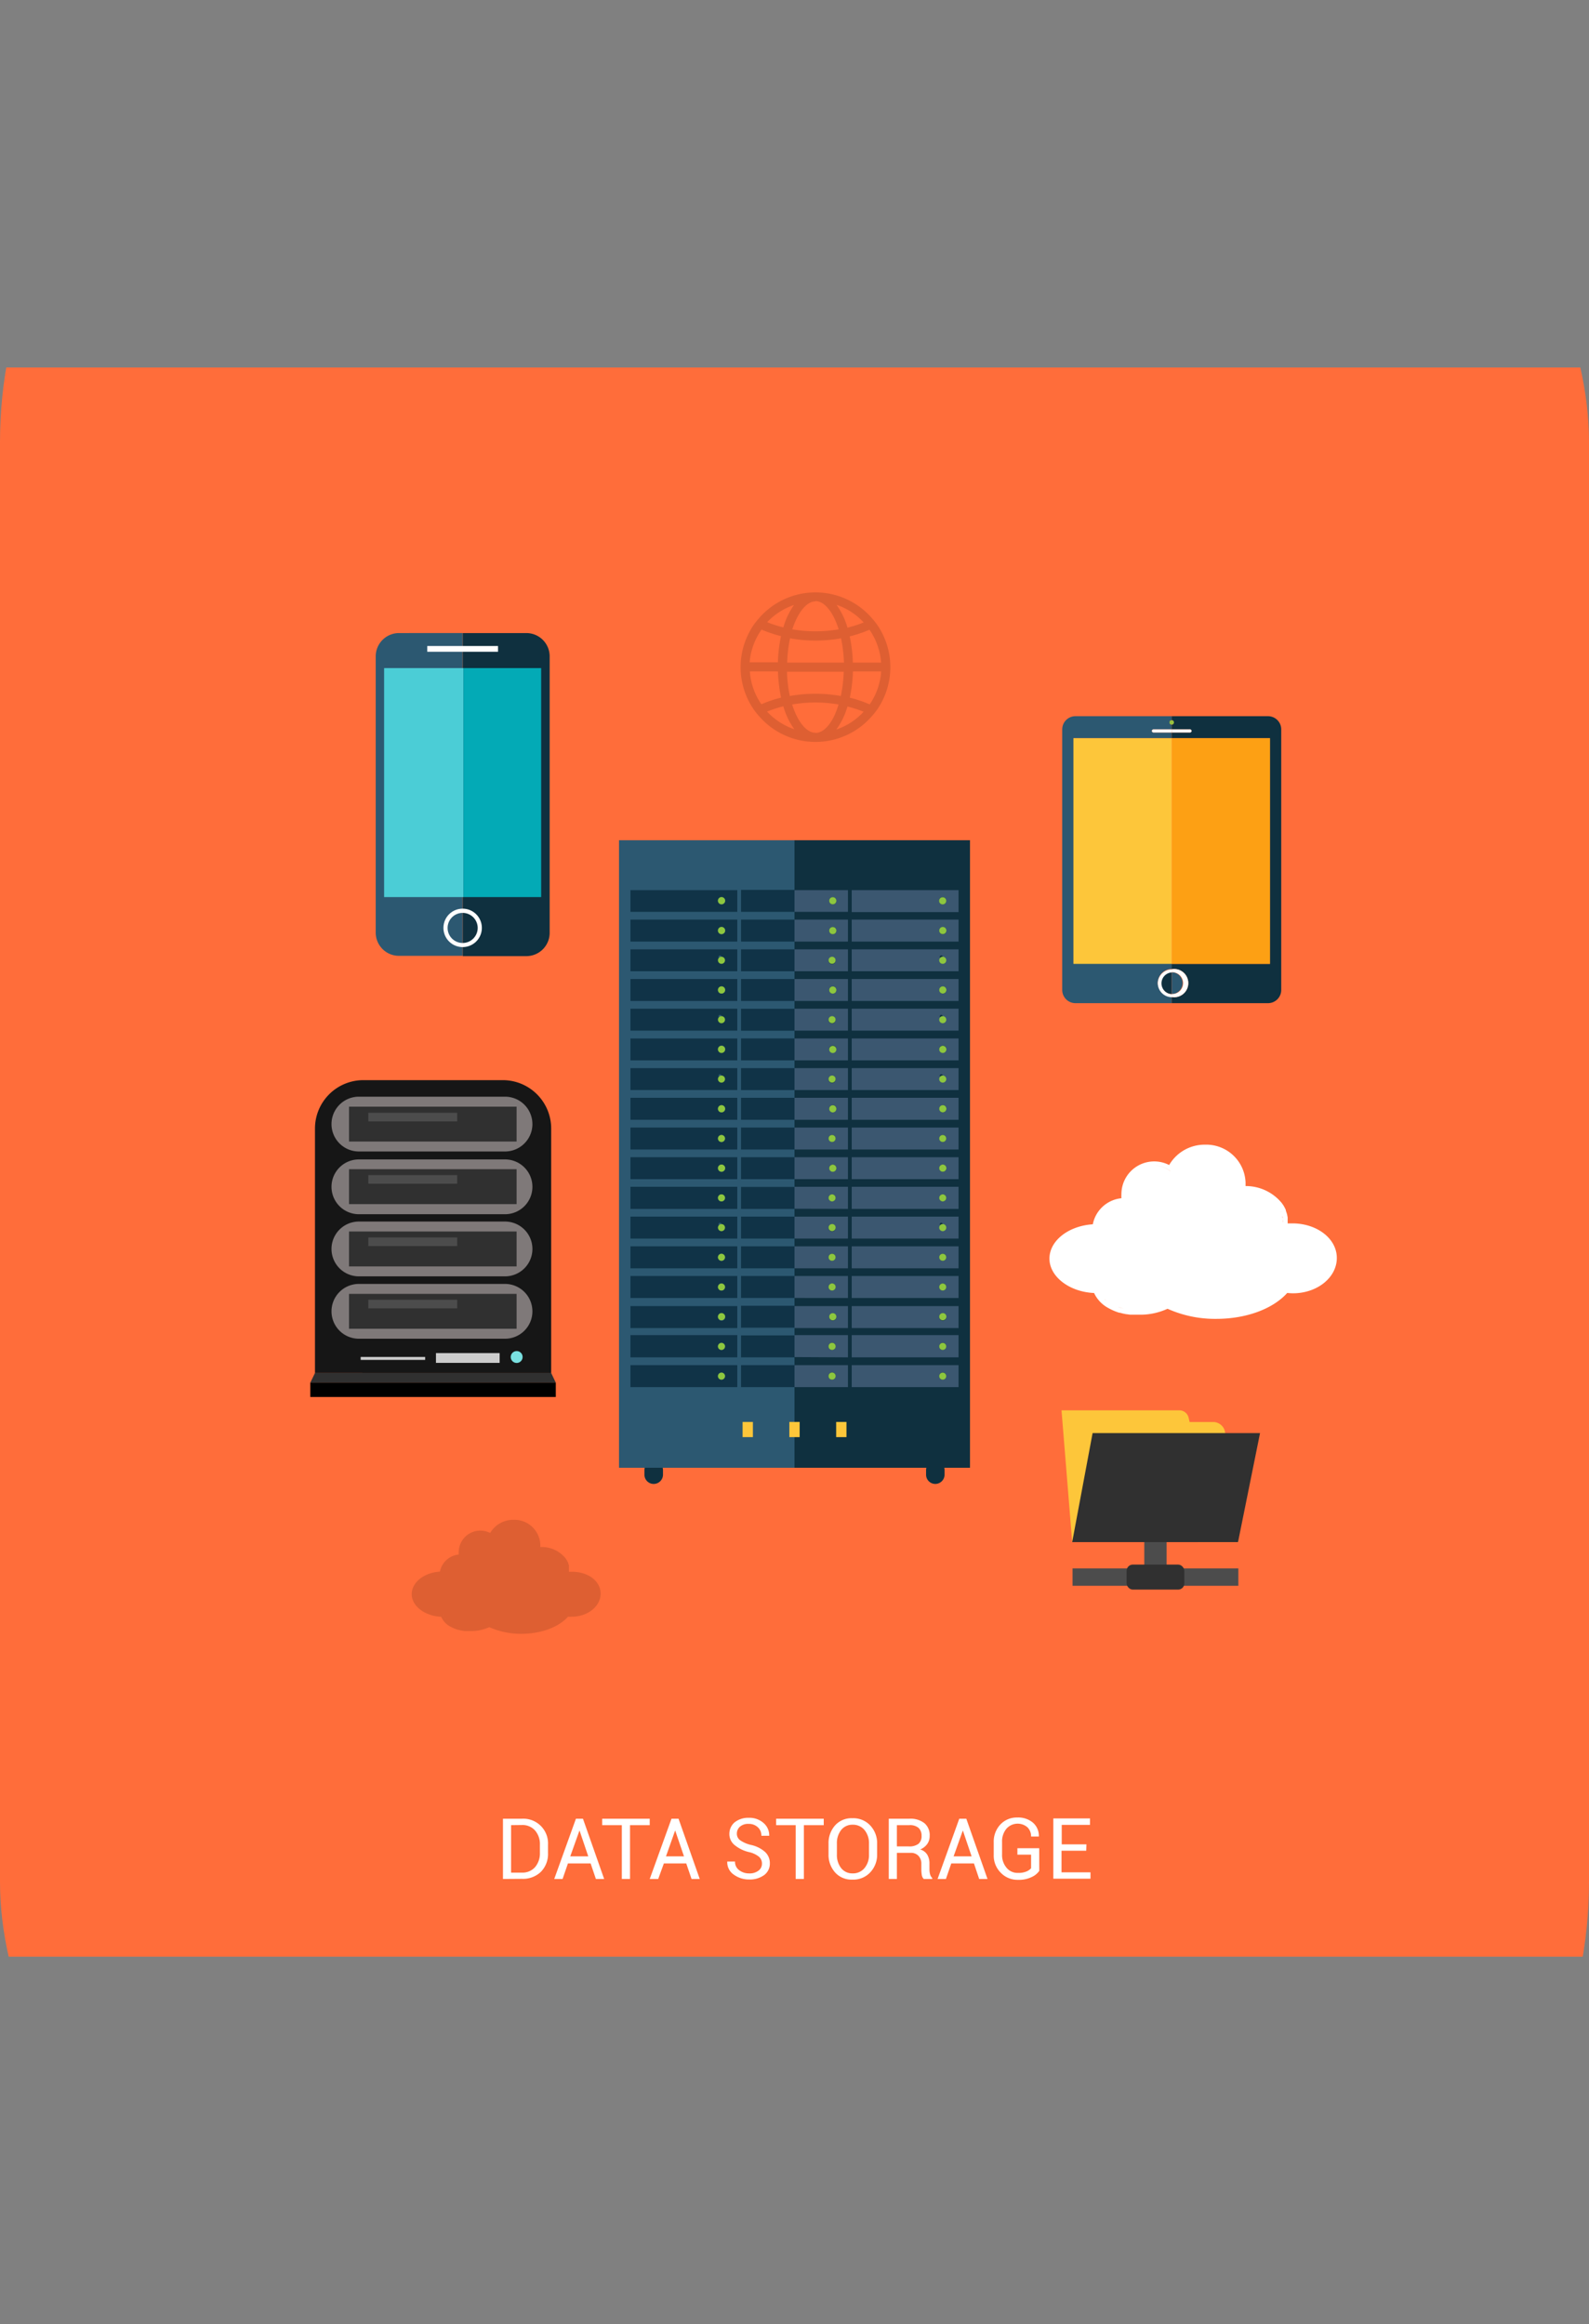 <svg xmlns="http://www.w3.org/2000/svg" xmlns:xlink="http://www.w3.org/1999/xlink" width="320" height="468" viewBox="0 0 320 468">
  <rect x="0" y="0" width="320" height="468" fill="#808080" stroke="none"/>
  <defs>
    <clipPath id="clip-path">
      <rect id="Rectangle_39" data-name="Rectangle 39" width="320" height="468" rx="89" transform="translate(809 1444)" fill="#fff" stroke="#707070" stroke-width="1"/>
    </clipPath>
  </defs>
  <g id="storage" transform="translate(-809 -1444)" clip-path="url(#clip-path)">
    <g id="Layer_2" data-name="Layer 2" transform="translate(809 1518)">
      <g id="Layer_1" data-name="Layer 1">
        <rect id="Rectangle_142" data-name="Rectangle 142" width="320" height="320" fill="#ff6d3a"/>
        <path id="Path_300" data-name="Path 300" d="M101.291,304.356V292.224H105.1a4.978,4.978,0,0,1,5.262,5.234v1.664a5.12,5.12,0,0,1-1.422,3.783,5.177,5.177,0,0,1-3.826,1.422Zm1.636-10.837v9.557H105.1a3.371,3.371,0,0,0,2.66-1.109,4.267,4.267,0,0,0,.967-2.844v-1.678a4.153,4.153,0,0,0-.967-2.844,3.371,3.371,0,0,0-2.66-1.109Z" fill="#fff"/>
        <path id="Path_301" data-name="Path 301" d="M118.94,301.227h-4.565l-1.081,3.129h-1.678l4.366-12.132H117.4l4.267,12.132h-1.664Zm-4.1-1.422h3.627l-1.764-5.22h0Z" fill="#fff"/>
        <path id="Path_302" data-name="Path 302" d="M130.844,293.518h-3.968v10.837h-1.65V293.518h-3.954v-1.294h9.572Z" fill="#fff"/>
        <path id="Path_303" data-name="Path 303" d="M138.2,301.227h-4.508l-1.138,3.129h-1.707l4.38-12.132h1.422l4.267,12.132h-1.65Zm-4.082-1.422h3.627l-1.778-5.22h0Z" fill="#fff"/>
        <path id="Path_304" data-name="Path 304" d="M153.444,301.3a1.792,1.792,0,0,0-.6-1.422,4.949,4.949,0,0,0-2.091-.953,7.112,7.112,0,0,1-2.844-1.422,2.844,2.844,0,0,1-1.024-2.247,3.029,3.029,0,0,1,1.024-2.276,4.338,4.338,0,0,1,2.844-.939,4.267,4.267,0,0,1,3.058,1.081,3.271,3.271,0,0,1,1.1,2.532H153.33a2.219,2.219,0,0,0-.711-1.707,2.588,2.588,0,0,0-1.849-.683,2.489,2.489,0,0,0-1.764.569,1.849,1.849,0,0,0-.612,1.422,1.593,1.593,0,0,0,.668,1.308,6.33,6.33,0,0,0,2.176.939,6.244,6.244,0,0,1,2.844,1.422,3.058,3.058,0,0,1,.953,2.29,2.844,2.844,0,0,1-1.152,2.361,4.864,4.864,0,0,1-3.015.882,5.134,5.134,0,0,1-3.1-.981,3,3,0,0,1-1.308-2.631h1.564a2.048,2.048,0,0,0,.868,1.764,3.228,3.228,0,0,0,1.963.626,2.916,2.916,0,0,0,1.849-.526,1.692,1.692,0,0,0,.74-1.408Z" fill="#fff"/>
        <path id="Path_305" data-name="Path 305" d="M165.888,293.518h-4v10.837h-1.65V293.518H156.3v-1.294h9.586Z" fill="#fff"/>
        <path id="Path_306" data-name="Path 306" d="M176.64,299.378a5.148,5.148,0,0,1-1.422,3.684,4.651,4.651,0,0,1-3.57,1.422,4.423,4.423,0,0,1-3.456-1.422,5.3,5.3,0,0,1-1.337-3.684v-2.133a5.348,5.348,0,0,1,1.337-3.7,4.423,4.423,0,0,1,3.456-1.422,4.651,4.651,0,0,1,3.57,1.422,5.177,5.177,0,0,1,1.422,3.7ZM175,297.244a4.139,4.139,0,0,0-.9-2.745,3,3,0,0,0-2.418-1.067,2.845,2.845,0,0,0-2.29,1.067,4.267,4.267,0,0,0-.853,2.745v2.176a4.267,4.267,0,0,0,.853,2.745,2.844,2.844,0,0,0,2.29,1.067,3,3,0,0,0,2.418-1.067,4.11,4.11,0,0,0,.9-2.745Z" fill="#fff"/>
        <path id="Path_307" data-name="Path 307" d="M180.622,299.093v5.262h-1.636V292.224h4.153a4.537,4.537,0,0,1,3.029.9,3.115,3.115,0,0,1,1.052,2.56,2.7,2.7,0,0,1-.484,1.621,3.243,3.243,0,0,1-1.422,1.109,2.446,2.446,0,0,1,1.422,1.052,3.371,3.371,0,0,1,.441,1.806v1.138a3.7,3.7,0,0,0,.128,1.01,1.593,1.593,0,0,0,.427.74v.2h-1.692a1.422,1.422,0,0,1-.412-.839,7.2,7.2,0,0,1-.085-1.124v-1.109a2.247,2.247,0,0,0-.583-1.593,2.034,2.034,0,0,0-1.536-.6Zm0-1.294h2.347a3.058,3.058,0,0,0,2.005-.526,1.991,1.991,0,0,0,.612-1.607,2.1,2.1,0,0,0-.6-1.593,2.631,2.631,0,0,0-1.849-.555h-2.517Z" fill="#fff"/>
        <path id="Path_308" data-name="Path 308" d="M196.139,301.227h-4.565l-1.081,3.129h-1.678l4.366-12.132H194.6l4.267,12.132h-1.678Zm-4.1-1.422h3.627l-1.764-5.22h0Z" fill="#fff"/>
        <path id="Path_309" data-name="Path 309" d="M209.294,302.72a3.683,3.683,0,0,1-1.508,1.237,5.831,5.831,0,0,1-2.773.569,4.636,4.636,0,0,1-3.47-1.422,4.85,4.85,0,0,1-1.422-3.6v-2.489a5.049,5.049,0,0,1,1.323-3.612,4.494,4.494,0,0,1,3.413-1.422,4.58,4.58,0,0,1,3.2,1.067,3.527,3.527,0,0,1,1.152,2.759h-1.564a2.546,2.546,0,0,0-.725-1.849,3.015,3.015,0,0,0-4.267.313,3.982,3.982,0,0,0-.853,2.631v2.517a3.968,3.968,0,0,0,.9,2.674,2.845,2.845,0,0,0,2.3,1.038,4.1,4.1,0,0,0,1.707-.284,2.545,2.545,0,0,0,.939-.654v-2.731h-2.759v-1.294h4.395Z" fill="#fff"/>
        <path id="Path_310" data-name="Path 310" d="M218.752,298.667h-4.978v4.352h5.831v1.28h-7.481V292.167h7.381v1.294h-5.689v3.925h4.978Z" fill="#fff"/>
        <rect id="Rectangle_143" data-name="Rectangle 143" width="49.436" height="2.887" transform="translate(62.492 204.416)"/>
        <path id="Path_311" data-name="Path 311" d="M111,202.468V153.244a9.742,9.742,0,0,0-9.742-9.742H73.173a9.742,9.742,0,0,0-9.742,9.742v49.223Z" fill="#161616"/>
        <path id="Path_312" data-name="Path 312" d="M107.221,152.405a5.518,5.518,0,0,1-5.518,5.461H72.277a5.518,5.518,0,0,1-5.518-5.518h0a5.518,5.518,0,0,1,5.518-5.518H101.7a5.518,5.518,0,0,1,5.518,5.518Z" fill="#7f7979"/>
        <path id="Path_313" data-name="Path 313" d="M107.221,164.978A5.518,5.518,0,0,1,101.7,170.5H72.277a5.518,5.518,0,0,1-5.518-5.518h0a5.518,5.518,0,0,1,5.518-5.518H101.7A5.518,5.518,0,0,1,107.221,164.978Z" fill="#7f7979"/>
        <path id="Path_314" data-name="Path 314" d="M107.221,177.493a5.518,5.518,0,0,1-5.518,5.518H72.277a5.518,5.518,0,0,1-5.518-5.518h0a5.518,5.518,0,0,1,5.518-5.518H101.7A5.518,5.518,0,0,1,107.221,177.493Z" fill="#7f7979"/>
        <path id="Path_315" data-name="Path 315" d="M107.221,190.052a5.518,5.518,0,0,1-5.518,5.518H72.277a5.518,5.518,0,0,1-5.518-5.518h0a5.518,5.518,0,0,1,5.518-5.518H101.7a5.518,5.518,0,0,1,5.518,5.518Z" fill="#7f7979"/>
        <path id="Path_316" data-name="Path 316" d="M105.244,199.239a1.195,1.195,0,1,1-1.195-1.18,1.18,1.18,0,0,1,1.195,1.18Z" fill="#79e0e0"/>
        <rect id="Rectangle_144" data-name="Rectangle 144" width="12.828" height="1.977" transform="translate(87.794 198.457)" fill="#ccc"/>
        <rect id="Rectangle_145" data-name="Rectangle 145" width="12.985" height="0.597" transform="translate(72.633 199.239)" fill="#ccc"/>
        <path id="Path_317" data-name="Path 317" d="M63.431,202.468l-.939,1.948h49.436L111,202.468Z" fill="#303030"/>
        <rect id="Rectangle_146" data-name="Rectangle 146" width="33.749" height="7.026" transform="translate(70.286 148.836)" fill="#303030"/>
        <rect id="Rectangle_147" data-name="Rectangle 147" width="33.749" height="7.026" transform="translate(70.286 161.436)" fill="#303030"/>
        <rect id="Rectangle_148" data-name="Rectangle 148" width="33.749" height="7.026" transform="translate(70.286 173.98)" fill="#303030"/>
        <rect id="Rectangle_149" data-name="Rectangle 149" width="33.749" height="7.026" transform="translate(70.286 186.539)" fill="#303030"/>
        <rect id="Rectangle_150" data-name="Rectangle 150" width="17.906" height="1.735" transform="translate(74.169 150.073)" fill="#4c4c4c"/>
        <rect id="Rectangle_151" data-name="Rectangle 151" width="17.906" height="1.735" transform="translate(74.169 162.617)" fill="#4c4c4c"/>
        <rect id="Rectangle_152" data-name="Rectangle 152" width="17.906" height="1.735" transform="translate(74.169 175.175)" fill="#4c4c4c"/>
        <rect id="Rectangle_153" data-name="Rectangle 153" width="17.906" height="1.735" transform="translate(74.169 187.719)" fill="#4c4c4c"/>
        <path id="Path_318" data-name="Path 318" d="M260.267,172.345h-.953v-1.209h0l-.085-.427a2.279,2.279,0,0,0-.071-.3,3.2,3.2,0,0,0-.114-.341h0a2.447,2.447,0,0,0-.1-.3v-.128h0a8.893,8.893,0,0,0-.469-.9h0l-.327-.469h0a9.358,9.358,0,0,0-7.31-3.442v-.711a7.922,7.922,0,0,0-8.164-7.623,8.263,8.263,0,0,0-7.225,4.1,6.6,6.6,0,0,0-9.614,5.86,7.764,7.764,0,0,0,0,.825,6.528,6.528,0,0,0-5.76,5.248c-4.892.313-8.732,3.3-8.732,6.912s3.982,6.7,8.988,6.926a6.613,6.613,0,0,0,2.987,3.086,10.483,10.483,0,0,0,2.076.882h.128l.583.156h0l.7.142h.085l.683.1h1.863a13.127,13.127,0,0,0,5.689-1.195,23.409,23.409,0,0,0,9.813,2.034c5.988,0,11.378-1.977,14.293-5.22a10.441,10.441,0,0,0,1.152.071c4.878,0,8.832-3.172,8.832-7.111S265.173,172.345,260.267,172.345Zm-1.892-.256v-.612h0c.014.213.028.412.028.612Zm-.071-.811h0l-.085-.4h0a1.008,1.008,0,0,1,.114.4Zm-.313-1.195h0a.667.667,0,0,1,0-.142h0a.667.667,0,0,0,.028.142Zm-.484-.924Zm-.284-.412h0a.071.071,0,0,0,.028,0Zm-1.977-1.806h0Zm-.825-.441h-.085Zm-.953-.384H253.4Zm-.868-.242h0Zm-.939-.171h0Zm-16-3.911a5.689,5.689,0,0,0-3.4-1.124,5.689,5.689,0,0,1,3.428,1.124Zm-14.763,23.5a3.825,3.825,0,0,0,.341.924,3.826,3.826,0,0,1-.313-.924Zm.626,1.323c.1.142.2.3.313.441-.085-.142-.185-.3-.284-.441Zm1.138,1.209c-.114-.085-.185-.171-.284-.256s.2.171.313.256Zm.683.455.327.213h0Zm2.844,1.195-.668-.185h0l-.37-.142q.54.185,1.109.341h0Zm-2.247-.839c.256.128.526.256.811.37-.228-.114-.5-.242-.754-.37Zm4.594,1.18H227.6l-.626-.1h-.085l-.569-.114a13.725,13.725,0,0,0,3.029.341Z" fill="#fff"/>
        <path id="Path_319" data-name="Path 319" d="M115.2,242.489h-.626v-.8h0v-.484A1.252,1.252,0,0,1,114.5,241h0l-.071-.2v-.085h0c-.1-.2-.2-.4-.313-.583h0l-.2-.313h0a6.13,6.13,0,0,0-5.106-2.3v-.469a5.22,5.22,0,0,0-5.376-5.02,5.4,5.4,0,0,0-4.722,2.645,4.494,4.494,0,0,0-1.977-.469,4.352,4.352,0,0,0-4.352,4.267,3.64,3.64,0,0,0,0,.554A4.267,4.267,0,0,0,88.6,242.46c-3.228.213-5.689,2.176-5.689,4.551s2.631,4.409,5.931,4.551a4.153,4.153,0,0,0,1.963,2.034,7.438,7.438,0,0,0,1.422.583h.085l.384.1h0l.455.085h0l.441.071h1.237a8.86,8.86,0,0,0,3.7-.782,15.644,15.644,0,0,0,6.457,1.337c3.94,0,7.5-1.308,9.4-3.442a6.7,6.7,0,0,0,.754,0c3.214,0,5.817-2.091,5.817-4.651S118.372,242.489,115.2,242.489Zm-1.237-.171a3.752,3.752,0,0,0,0-.4h0a3.483,3.483,0,0,1-.043.4Zm0-.526h0a1.65,1.65,0,0,0,0-.256h0Zm-.213-.8h0v-.1h0ZM113.351,240.356Zm-.185-.284Zm-1.308-1.18h-.071Zm-.54-.284Zm-.626-.256Zm-.569-.156h0Zm-.626-.114h0Zm-10.524-2.574a3.655,3.655,0,0,0-2.261-.7,3.655,3.655,0,0,1,2.261.74Zm-9.7,15.445a1.991,1.991,0,0,0,.228.612,1.991,1.991,0,0,1-.228-.569Zm.412.882a1.279,1.279,0,0,0,.2.284,1.28,1.28,0,0,1-.2-.242Zm.74.8-.185-.171Zm.441.3.228.142h0Zm1.906.782-.441-.128h0l-.242-.085a6.306,6.306,0,0,0,.74.213h0Zm-1.422-.555.54.242Zm3.029.782H93.355l-.384-.085a9.015,9.015,0,0,0,2.005.228Z" fill="#de5f32"/>
        <rect id="Rectangle_154" data-name="Rectangle 154" width="33.394" height="3.499" transform="translate(215.993 241.82)" fill="#4c4c4c"/>
        <rect id="Rectangle_155" data-name="Rectangle 155" width="4.494" height="12.132" rx="1.237" transform="translate(230.443 233.614)" fill="#4c4c4c"/>
        <rect id="Rectangle_156" data-name="Rectangle 156" width="11.62" height="5.035" rx="1.237" transform="translate(226.887 241.052)" fill="#303030"/>
        <path id="Path_320" data-name="Path 320" d="M215.922,236.53l-2.148-26.539h23.737a1.863,1.863,0,0,1,1.18.412,1.92,1.92,0,0,1,.668,1.038l.213.9h4.736a2.418,2.418,0,0,1,1.607.611,2.332,2.332,0,0,1,.8,1.522l2.674,22.059Z" fill="#fdc63a"/>
        <path id="Path_321" data-name="Path 321" d="M220.032,214.571l-4.11,21.959h33.394l4.437-21.959Z" fill="#303030"/>
        <path id="Path_322" data-name="Path 322" d="M106,53.476H93.2v65.052H106a4.693,4.693,0,0,0,4.693-4.693V58.169A4.693,4.693,0,0,0,106,53.476Z" fill="#0f303f"/>
        <path id="Path_323" data-name="Path 323" d="M80.356,53.476a4.693,4.693,0,0,0-4.693,4.693v55.609a4.679,4.679,0,0,0,4.693,4.693h12.8v-65Z" fill="#2c5871"/>
        <rect id="Rectangle_157" data-name="Rectangle 157" width="14.251" height="1.166" transform="translate(86.044 56.078)" fill="#fff"/>
        <path id="Path_324" data-name="Path 324" d="M93.17,116.708a3.868,3.868,0,1,1,3.868-3.868,3.868,3.868,0,0,1-3.868,3.868Zm0-6.884a3.029,3.029,0,1,0,3.029,3.015,3.029,3.029,0,0,0-3.029-3.015Z" fill="#fff"/>
        <rect id="Rectangle_158" data-name="Rectangle 158" width="15.986" height="46.108" transform="translate(77.355 60.53)" fill="#4bcdd6"/>
        <rect id="Rectangle_159" data-name="Rectangle 159" width="15.644" height="46.108" transform="translate(93.34 60.53)" fill="#03aab6"/>
        <path id="Path_325" data-name="Path 325" d="M233.771,123.961a2.2,2.2,0,0,0,2.19,2.2v-4.395a2.19,2.19,0,0,0-2.19,2.19Z" fill="#0f303f"/>
        <path id="Path_326" data-name="Path 326" d="M238.165,123.961a2.19,2.19,0,0,0-2.2-2.19h0v4.395h0a2.2,2.2,0,0,0,2.2-2.2Z" fill="#2c5871"/>
        <path id="Path_327" data-name="Path 327" d="M233.159,123.961A2.844,2.844,0,0,1,236,121.116V120.05H216.178v-45.4h19.783V73.5h-3.669a.313.313,0,1,1,0-.626h3.669v-.967a.441.441,0,0,1,0-.882v-.811H216.576a2.66,2.66,0,0,0-2.66,2.66V125.4a2.66,2.66,0,0,0,2.66,2.6h19.385v-1.294A2.844,2.844,0,0,1,233.159,123.961Z" fill="#2c5871"/>
        <path id="Path_328" data-name="Path 328" d="M255.36,70.215h-19.4v.811h0a.441.441,0,0,1,0,.882h0v.967h3.684a.313.313,0,0,1,0,.626h-3.684v1.152h19.8v45.44h-19.8v1.067h0a2.844,2.844,0,1,1,0,5.6h0V128h19.4a2.66,2.66,0,0,0,2.66-2.66V72.875a2.66,2.66,0,0,0-2.66-2.66Z" fill="#0f303f"/>
        <rect id="Rectangle_160" data-name="Rectangle 160" width="19.797" height="45.44" transform="translate(235.961 74.652)" fill="#fda014"/>
        <rect id="Rectangle_161" data-name="Rectangle 161" width="19.797" height="45.44" transform="translate(216.178 74.652)" fill="#fdc63a"/>
        <path id="Path_329" data-name="Path 329" d="M239.644,73.5a.313.313,0,0,0,0-.626h-3.684V73.5Z" fill="#fff"/>
        <path id="Path_330" data-name="Path 330" d="M231.979,73.188a.313.313,0,0,0,.313.313h3.669v-.626h-3.669a.313.313,0,0,0-.313.313Z" fill="#fff"/>
        <path id="Path_331" data-name="Path 331" d="M235.52,71.467a.441.441,0,0,0,.441.441v-.882A.441.441,0,0,0,235.52,71.467Z" fill="#8dc63f"/>
        <path id="Path_332" data-name="Path 332" d="M235.961,71.908a.441.441,0,0,0,0-.882h0Z" fill="#8dc63f"/>
        <path id="Path_333" data-name="Path 333" d="M233.159,123.961A2.844,2.844,0,0,0,236,126.805v-.6a2.2,2.2,0,0,1,0-4.395V121.2A2.844,2.844,0,0,0,233.159,123.961Z" fill="#fff"/>
        <path id="Path_334" data-name="Path 334" d="M235.961,121.771a2.2,2.2,0,1,1,0,4.395h0v.6h0a2.844,2.844,0,1,0,0-5.6h0v.612Z" fill="#fff"/>
        <path id="Path_335" data-name="Path 335" d="M133.518,222.933a1.877,1.877,0,0,1-1.877,1.877h0a1.863,1.863,0,0,1-1.863-1.877v-.9a1.863,1.863,0,0,1,1.863-1.863h0a1.877,1.877,0,0,1,1.877,1.863Z" fill="#0f303f"/>
        <path id="Path_336" data-name="Path 336" d="M190.222,222.933a1.877,1.877,0,0,1-1.863,1.877h0a1.863,1.863,0,0,1-1.863-1.877v-.9a1.863,1.863,0,0,1,1.863-1.863h0a1.863,1.863,0,0,1,1.863,1.863Z" fill="#0f303f"/>
        <rect id="Rectangle_162" data-name="Rectangle 162" width="35.342" height="126.364" transform="translate(124.658 95.189)" fill="#2c5871"/>
        <rect id="Rectangle_163" data-name="Rectangle 163" width="35.342" height="126.364" transform="translate(160 95.189)" fill="#0f303f"/>
        <rect id="Rectangle_164" data-name="Rectangle 164" width="2.076" height="3.058" transform="translate(149.547 212.324)" fill="#fdc63a"/>
        <rect id="Rectangle_165" data-name="Rectangle 165" width="2.076" height="3.058" transform="translate(158.962 212.324)" fill="#fdc63a"/>
        <rect id="Rectangle_166" data-name="Rectangle 166" width="2.076" height="3.058" transform="translate(168.391 212.324)" fill="#fdc63a"/>
        <path id="Path_337" data-name="Path 337" d="M126.962,109.611H148.48v-4.366H126.962Zm18.332-2.944a.725.725,0,1,1-.711.725.711.711,0,0,1,.711-.725Z" fill="#103347"/>
        <path id="Path_338" data-name="Path 338" d="M145.294,108.089a.725.725,0,1,0-.711-.711A.711.711,0,0,0,145.294,108.089Z" fill="#8dc63f"/>
        <path id="Path_339" data-name="Path 339" d="M160,109.611h10.766v-4.366H160Zm7.566-2.944a.725.725,0,1,1-.582.711A.725.725,0,0,1,167.566,106.667Z" fill="#3b5770"/>
        <rect id="Rectangle_167" data-name="Rectangle 167" width="10.766" height="4.423" transform="translate(149.234 105.188)" fill="#103347"/>
        <path id="Path_340" data-name="Path 340" d="M167.566,108.089a.725.725,0,1,0-.582-.711A.725.725,0,0,0,167.566,108.089Z" fill="#8dc63f"/>
        <path id="Path_341" data-name="Path 341" d="M171.52,105.244v4.423h21.518v-4.423Zm18.332,2.844a.725.725,0,1,1,.711-.711.711.711,0,0,1-.711.711Z" fill="#3b5770"/>
        <path id="Path_342" data-name="Path 342" d="M189.852,106.667a.725.725,0,1,0,.711.725.711.711,0,0,0-.711-.725Z" fill="#8dc63f"/>
        <path id="Path_343" data-name="Path 343" d="M126.962,115.6H148.48v-4.423H126.962Zm18.332-2.93a.725.725,0,1,1-.711.711.711.711,0,0,1,.711-.711Z" fill="#103347"/>
        <path id="Path_344" data-name="Path 344" d="M145.294,114.1a.725.725,0,1,0-.711-.725.711.711,0,0,0,.711.725Z" fill="#8dc63f"/>
        <rect id="Rectangle_168" data-name="Rectangle 168" width="10.766" height="4.423" transform="translate(149.234 111.175)" fill="#103347"/>
        <path id="Path_345" data-name="Path 345" d="M170.766,115.6v-4.423H160V115.6Zm-3.2-2.93a.725.725,0,1,1-.582.711A.725.725,0,0,1,167.566,112.668Z" fill="#3b5770"/>
        <path id="Path_346" data-name="Path 346" d="M167.566,114.1a.725.725,0,1,0-.582-.711A.725.725,0,0,0,167.566,114.1Z" fill="#8dc63f"/>
        <path id="Path_347" data-name="Path 347" d="M171.52,115.6h21.518v-4.423H171.52Zm18.332-2.93a.725.725,0,1,1-.711.711A.711.711,0,0,1,189.852,112.668Z" fill="#3b5770"/>
        <path id="Path_348" data-name="Path 348" d="M189.852,114.1a.725.725,0,1,0-.711-.725.711.711,0,0,0,.711.725Z" fill="#8dc63f"/>
        <path id="Path_349" data-name="Path 349" d="M126.962,121.572H148.48v-4.409H126.962Zm18.332-2.844a.3.3,0,1,1,0-.071Z" fill="#103347"/>
        <path id="Path_350" data-name="Path 350" d="M145.294,120.078a.711.711,0,1,0-.711-.711A.711.711,0,0,0,145.294,120.078Z" fill="#8dc63f"/>
        <path id="Path_351" data-name="Path 351" d="M170.766,121.572v-4.409H160v4.409Zm-3.2-2.844a.711.711,0,1,1-.711.711A.711.711,0,0,1,167.566,118.727Z" fill="#3b5770"/>
        <rect id="Rectangle_169" data-name="Rectangle 169" width="10.766" height="4.423" transform="translate(149.234 117.163)" fill="#103347"/>
        <path id="Path_352" data-name="Path 352" d="M167.566,120.078a.711.711,0,1,0-.711-.711A.711.711,0,0,0,167.566,120.078Z" fill="#8dc63f"/>
        <path id="Path_353" data-name="Path 353" d="M171.52,121.572h21.518v-4.409H171.52Zm18.332-2.844a.3.3,0,1,1,0-.071Z" fill="#3b5770"/>
        <path id="Path_354" data-name="Path 354" d="M189.852,120.078a.711.711,0,1,0-.711-.711A.711.711,0,0,0,189.852,120.078Z" fill="#8dc63f"/>
        <path id="Path_355" data-name="Path 355" d="M126.962,127.559H148.48v-4.423H126.962Zm18.332-2.93a.725.725,0,1,1-.711.711.711.711,0,0,1,.711-.711Z" fill="#103347"/>
        <path id="Path_356" data-name="Path 356" d="M145.294,126.066a.725.725,0,1,0-.711-.725.711.711,0,0,0,.711.725Z" fill="#8dc63f"/>
        <rect id="Rectangle_170" data-name="Rectangle 170" width="10.766" height="4.423" transform="translate(149.234 123.136)" fill="#103347"/>
        <path id="Path_357" data-name="Path 357" d="M170.766,127.559v-4.423H160v4.423Zm-3.2-2.93a.725.725,0,1,1-.582.711A.725.725,0,0,1,167.566,124.629Z" fill="#3b5770"/>
        <path id="Path_358" data-name="Path 358" d="M167.566,126.066a.725.725,0,1,0-.582-.711A.725.725,0,0,0,167.566,126.066Z" fill="#8dc63f"/>
        <path id="Path_359" data-name="Path 359" d="M171.52,127.559h21.518v-4.423H171.52Zm18.332-2.93a.725.725,0,1,1-.711.711A.711.711,0,0,1,189.852,124.629Z" fill="#3b5770"/>
        <path id="Path_360" data-name="Path 360" d="M189.852,126.066a.725.725,0,1,0-.711-.725.711.711,0,0,0,.711.725Z" fill="#8dc63f"/>
        <path id="Path_361" data-name="Path 361" d="M126.962,133.532H148.48v-4.409H126.962Zm18.332-2.844a.3.3,0,1,1,0-.071Z" fill="#103347"/>
        <path id="Path_362" data-name="Path 362" d="M145.294,132.039a.711.711,0,1,0-.711-.711A.711.711,0,0,0,145.294,132.039Z" fill="#8dc63f"/>
        <path id="Path_363" data-name="Path 363" d="M170.766,133.532v-4.409H160v4.409Zm-3.2-2.844a.711.711,0,1,1-.711.711A.711.711,0,0,1,167.566,130.688Z" fill="#3b5770"/>
        <rect id="Rectangle_171" data-name="Rectangle 171" width="10.766" height="4.423" transform="translate(149.234 129.124)" fill="#103347"/>
        <path id="Path_364" data-name="Path 364" d="M167.566,132.039a.711.711,0,1,0-.711-.711A.711.711,0,0,0,167.566,132.039Z" fill="#8dc63f"/>
        <path id="Path_365" data-name="Path 365" d="M171.52,133.532h21.518v-4.409H171.52Zm18.332-2.844a.3.3,0,1,1,0-.071Z" fill="#3b5770"/>
        <path id="Path_366" data-name="Path 366" d="M189.852,132.039a.711.711,0,1,0-.711-.711A.711.711,0,0,0,189.852,132.039Z" fill="#8dc63f"/>
        <path id="Path_367" data-name="Path 367" d="M126.962,139.52H148.48v-4.409H126.962Zm18.332-2.987a.725.725,0,1,1-.711.711A.711.711,0,0,1,145.294,136.533Z" fill="#103347"/>
        <path id="Path_368" data-name="Path 368" d="M145.294,138.027a.725.725,0,1,0-.711-.725.711.711,0,0,0,.711.725Z" fill="#8dc63f"/>
        <rect id="Rectangle_172" data-name="Rectangle 172" width="10.766" height="4.423" transform="translate(149.234 135.097)" fill="#103347"/>
        <path id="Path_369" data-name="Path 369" d="M170.766,139.52v-4.409H160v4.409Zm-3.2-2.987a.725.725,0,1,1-.582.711A.725.725,0,0,1,167.566,136.533Z" fill="#3b5770"/>
        <path id="Path_370" data-name="Path 370" d="M167.566,138.027a.725.725,0,1,0-.582-.711A.725.725,0,0,0,167.566,138.027Z" fill="#8dc63f"/>
        <path id="Path_371" data-name="Path 371" d="M171.52,139.52h21.518v-4.409H171.52Zm18.332-2.987a.725.725,0,1,1-.711.711A.711.711,0,0,1,189.852,136.533Z" fill="#3b5770"/>
        <path id="Path_372" data-name="Path 372" d="M189.852,138.027a.725.725,0,1,0-.711-.725.711.711,0,0,0,.711.725Z" fill="#8dc63f"/>
        <path id="Path_373" data-name="Path 373" d="M126.962,145.493H148.48v-4.409H126.962Zm18.332-2.844a.3.3,0,1,1,0-.071Z" fill="#103347"/>
        <path id="Path_374" data-name="Path 374" d="M145.294,144a.711.711,0,1,0-.711-.711A.711.711,0,0,0,145.294,144Z" fill="#8dc63f"/>
        <rect id="Rectangle_173" data-name="Rectangle 173" width="10.766" height="4.423" transform="translate(149.234 141.084)" fill="#103347"/>
        <path id="Path_375" data-name="Path 375" d="M170.766,145.493v-4.409H160v4.409Zm-3.2-2.844a.711.711,0,1,1-.711.711A.711.711,0,0,1,167.566,142.649Z" fill="#3b5770"/>
        <path id="Path_376" data-name="Path 376" d="M167.566,144a.711.711,0,1,0-.711-.711A.711.711,0,0,0,167.566,144Z" fill="#8dc63f"/>
        <path id="Path_377" data-name="Path 377" d="M171.52,145.493h21.518v-4.409H171.52Zm18.332-2.844a.3.3,0,1,1,0-.071Z" fill="#3b5770"/>
        <path id="Path_378" data-name="Path 378" d="M189.852,144a.711.711,0,1,0-.711-.711A.711.711,0,0,0,189.852,144Z" fill="#8dc63f"/>
        <path id="Path_379" data-name="Path 379" d="M126.962,151.481H148.48v-4.423H126.962Zm18.332-2.93a.725.725,0,1,1-.711.725.711.711,0,0,1,.711-.725Z" fill="#103347"/>
        <path id="Path_380" data-name="Path 380" d="M145.294,149.988a.725.725,0,1,0-.711-.711A.711.711,0,0,0,145.294,149.988Z" fill="#8dc63f"/>
        <path id="Path_381" data-name="Path 381" d="M170.766,151.481v-4.423H160v4.423Zm-3.2-2.93a.725.725,0,1,1-.582.711A.725.725,0,0,1,167.566,148.551Z" fill="#3b5770"/>
        <rect id="Rectangle_174" data-name="Rectangle 174" width="10.766" height="4.423" transform="translate(149.234 147.058)" fill="#103347"/>
        <path id="Path_382" data-name="Path 382" d="M167.566,149.988a.725.725,0,1,0-.582-.711A.725.725,0,0,0,167.566,149.988Z" fill="#8dc63f"/>
        <path id="Path_383" data-name="Path 383" d="M171.52,151.481h21.518v-4.423H171.52Zm18.332-2.93a.725.725,0,1,1-.711.725.711.711,0,0,1,.711-.725Z" fill="#3b5770"/>
        <path id="Path_384" data-name="Path 384" d="M189.852,149.988a.725.725,0,1,0-.711-.711A.711.711,0,0,0,189.852,149.988Z" fill="#8dc63f"/>
        <path id="Path_385" data-name="Path 385" d="M126.962,157.468H148.48v-4.423H126.962Zm18.332-2.93a.711.711,0,1,1-.711.711.711.711,0,0,1,.711-.711Z" fill="#103347"/>
        <path id="Path_386" data-name="Path 386" d="M145.294,155.961a.711.711,0,1,0-.711-.711A.711.711,0,0,0,145.294,155.961Z" fill="#8dc63f"/>
        <rect id="Rectangle_175" data-name="Rectangle 175" width="10.766" height="4.423" transform="translate(149.234 153.045)" fill="#103347"/>
        <path id="Path_387" data-name="Path 387" d="M170.766,157.468v-4.423H160v4.423Zm-3.2-2.93a.711.711,0,1,1-.711.711A.711.711,0,0,1,167.566,154.539Z" fill="#3b5770"/>
        <path id="Path_388" data-name="Path 388" d="M167.566,155.961a.711.711,0,1,0-.711-.711A.711.711,0,0,0,167.566,155.961Z" fill="#8dc63f"/>
        <path id="Path_389" data-name="Path 389" d="M171.52,157.468h21.518v-4.423H171.52Zm18.332-2.93a.711.711,0,1,1-.711.711A.711.711,0,0,1,189.852,154.539Z" fill="#3b5770"/>
        <path id="Path_390" data-name="Path 390" d="M189.852,155.961a.711.711,0,1,0-.711-.711A.711.711,0,0,0,189.852,155.961Z" fill="#8dc63f"/>
        <path id="Path_391" data-name="Path 391" d="M126.962,163.442H148.48v-4.423H126.962Zm18.332-2.93a.725.725,0,1,1-.711.725.711.711,0,0,1,.711-.725Z" fill="#103347"/>
        <path id="Path_392" data-name="Path 392" d="M145.294,161.948a.725.725,0,1,0-.711-.711A.711.711,0,0,0,145.294,161.948Z" fill="#8dc63f"/>
        <path id="Path_393" data-name="Path 393" d="M170.766,163.442v-4.423H160v4.423Zm-3.2-2.93a.725.725,0,1,1-.582.711A.725.725,0,0,1,167.566,160.512Z" fill="#3b5770"/>
        <rect id="Rectangle_176" data-name="Rectangle 176" width="10.766" height="4.423" transform="translate(149.234 159.019)" fill="#103347"/>
        <path id="Path_394" data-name="Path 394" d="M167.566,161.948a.725.725,0,1,0-.582-.711A.725.725,0,0,0,167.566,161.948Z" fill="#8dc63f"/>
        <path id="Path_395" data-name="Path 395" d="M171.52,163.442h21.518v-4.423H171.52Zm18.332-2.93a.725.725,0,1,1-.711.725.711.711,0,0,1,.711-.725Z" fill="#3b5770"/>
        <path id="Path_396" data-name="Path 396" d="M189.852,161.948a.725.725,0,1,0-.711-.711A.711.711,0,0,0,189.852,161.948Z" fill="#8dc63f"/>
        <path id="Path_397" data-name="Path 397" d="M126.962,169.429H148.48v-4.452H126.962Zm18.332-2.93a.711.711,0,1,1-.711.711.711.711,0,0,1,.711-.711Z" fill="#103347"/>
        <path id="Path_398" data-name="Path 398" d="M145.294,167.922a.711.711,0,1,0-.711-.711A.711.711,0,0,0,145.294,167.922Z" fill="#8dc63f"/>
        <path id="Path_399" data-name="Path 399" d="M170.766,169.429v-4.452H160V169.4Zm-3.2-2.93a.711.711,0,1,1-.711.711A.711.711,0,0,1,167.566,166.5Z" fill="#3b5770"/>
        <rect id="Rectangle_177" data-name="Rectangle 177" width="10.766" height="4.423" transform="translate(149.234 165.006)" fill="#103347"/>
        <path id="Path_400" data-name="Path 400" d="M167.566,167.922a.711.711,0,1,0-.711-.711A.711.711,0,0,0,167.566,167.922Z" fill="#8dc63f"/>
        <path id="Path_401" data-name="Path 401" d="M171.52,169.429h21.518v-4.452H171.52Zm18.332-2.93a.711.711,0,1,1-.711.711A.711.711,0,0,1,189.852,166.5Z" fill="#3b5770"/>
        <path id="Path_402" data-name="Path 402" d="M189.852,167.922a.711.711,0,1,0-.711-.711A.711.711,0,0,0,189.852,167.922Z" fill="#8dc63f"/>
        <path id="Path_403" data-name="Path 403" d="M126.962,175.4H148.48V170.98H126.962Zm18.332-2.844a.3.3,0,1,1,0-.071Z" fill="#103347"/>
        <path id="Path_404" data-name="Path 404" d="M145.294,173.909a.711.711,0,1,0-.711-.711A.711.711,0,0,0,145.294,173.909Z" fill="#8dc63f"/>
        <rect id="Rectangle_178" data-name="Rectangle 178" width="10.766" height="4.423" transform="translate(149.234 170.98)" fill="#103347"/>
        <path id="Path_405" data-name="Path 405" d="M170.766,175.4V170.98H160V175.4Zm-3.2-2.844a.711.711,0,0,1,.725.711.725.725,0,0,1-.725.711.747.747,0,0,1,0-1.493Z" fill="#3b5770"/>
        <path id="Path_406" data-name="Path 406" d="M167.566,173.909a.725.725,0,0,0,.725-.711.718.718,0,1,0-.725.711Z" fill="#8dc63f"/>
        <path id="Path_407" data-name="Path 407" d="M171.52,175.4h21.518V170.98H171.52Zm18.332-2.844a.3.3,0,1,1,0-.071Z" fill="#3b5770"/>
        <path id="Path_408" data-name="Path 408" d="M189.852,173.909a.711.711,0,1,0-.711-.711A.711.711,0,0,0,189.852,173.909Z" fill="#8dc63f"/>
        <path id="Path_409" data-name="Path 409" d="M126.962,181.39H148.48v-4.423H126.962Zm18.332-2.93a.711.711,0,1,1-.711.711.711.711,0,0,1,.711-.711Z" fill="#103347"/>
        <path id="Path_410" data-name="Path 410" d="M145.294,179.883a.711.711,0,1,0-.711-.711A.711.711,0,0,0,145.294,179.883Z" fill="#8dc63f"/>
        <path id="Path_411" data-name="Path 411" d="M170.766,181.39v-4.423H160v4.423Zm-3.2-2.93a.711.711,0,1,1-.711.711A.711.711,0,0,1,167.566,178.46Z" fill="#3b5770"/>
        <rect id="Rectangle_179" data-name="Rectangle 179" width="10.766" height="4.423" transform="translate(149.234 176.967)" fill="#103347"/>
        <path id="Path_412" data-name="Path 412" d="M167.566,179.883a.711.711,0,1,0-.711-.711A.711.711,0,0,0,167.566,179.883Z" fill="#8dc63f"/>
        <path id="Path_413" data-name="Path 413" d="M171.52,181.39h21.518v-4.423H171.52Zm18.332-2.93a.711.711,0,1,1-.711.711A.711.711,0,0,1,189.852,178.46Z" fill="#3b5770"/>
        <path id="Path_414" data-name="Path 414" d="M189.852,179.883a.711.711,0,1,0-.711-.711A.711.711,0,0,0,189.852,179.883Z" fill="#8dc63f"/>
        <path id="Path_415" data-name="Path 415" d="M126.962,187.364H148.48V182.94H126.962Zm18.332-2.916a.711.711,0,1,1-.711.711.711.711,0,0,1,.711-.711Z" fill="#103347"/>
        <path id="Path_416" data-name="Path 416" d="M145.294,185.87a.711.711,0,1,0-.711-.711A.711.711,0,0,0,145.294,185.87Z" fill="#8dc63f"/>
        <rect id="Rectangle_180" data-name="Rectangle 180" width="10.766" height="4.423" transform="translate(149.234 182.94)" fill="#103347"/>
        <path id="Path_417" data-name="Path 417" d="M170.766,187.364V182.94H160v4.423Zm-3.2-2.916a.711.711,0,0,1,.725.711.725.725,0,0,1-.725.711.711.711,0,1,1,0-1.422Z" fill="#3b5770"/>
        <path id="Path_418" data-name="Path 418" d="M167.566,185.87a.725.725,0,0,0,.725-.711.718.718,0,1,0-.725.711Z" fill="#8dc63f"/>
        <path id="Path_419" data-name="Path 419" d="M171.52,187.364h21.518V182.94H171.52Zm18.332-2.916a.711.711,0,1,1-.711.711A.711.711,0,0,1,189.852,184.448Z" fill="#3b5770"/>
        <path id="Path_420" data-name="Path 420" d="M189.852,185.87a.711.711,0,1,0-.711-.711A.711.711,0,0,0,189.852,185.87Z" fill="#8dc63f"/>
        <path id="Path_421" data-name="Path 421" d="M126.962,193.422H148.48V189H126.962Zm18.332-2.93a.725.725,0,1,1-.711.711.711.711,0,0,1,.711-.782Z" fill="#103347"/>
        <path id="Path_422" data-name="Path 422" d="M145.294,191.858a.725.725,0,1,0-.711-.725.711.711,0,0,0,.711.725Z" fill="#8dc63f"/>
        <rect id="Rectangle_181" data-name="Rectangle 181" width="10.766" height="4.423" transform="translate(149.234 188.928)" fill="#103347"/>
        <path id="Path_423" data-name="Path 423" d="M170.766,193.422V189H160v4.423Zm-3.2-2.93a.725.725,0,1,1-.582.711A.725.725,0,0,1,167.566,190.492Z" fill="#3b5770"/>
        <path id="Path_424" data-name="Path 424" d="M167.566,191.858a.725.725,0,1,0-.582-.711A.725.725,0,0,0,167.566,191.858Z" fill="#8dc63f"/>
        <path id="Path_425" data-name="Path 425" d="M171.52,193.422h21.518V189H171.52Zm18.332-2.93a.725.725,0,1,1-.711.711.711.711,0,0,1,.711-.782Z" fill="#3b5770"/>
        <path id="Path_426" data-name="Path 426" d="M189.852,191.858a.725.725,0,1,0-.711-.725.711.711,0,0,0,.711.725Z" fill="#8dc63f"/>
        <path id="Path_427" data-name="Path 427" d="M126.962,199.324H148.48v-4.48H126.962Zm18.332-2.93a.711.711,0,1,1-.508.213.711.711,0,0,1,.508-.213Z" fill="#103347"/>
        <path id="Path_428" data-name="Path 428" d="M145.294,197.831a.711.711,0,1,0-.711-.711A.711.711,0,0,0,145.294,197.831Z" fill="#8dc63f"/>
        <rect id="Rectangle_182" data-name="Rectangle 182" width="10.766" height="4.423" transform="translate(149.234 194.901)" fill="#103347"/>
        <path id="Path_429" data-name="Path 429" d="M170.766,199.324v-4.48H160v4.423Zm-3.2-2.93a.725.725,0,0,1,.725.725.721.721,0,1,1-.725-.725Z" fill="#3b5770"/>
        <path id="Path_430" data-name="Path 430" d="M167.566,197.831a.711.711,0,0,0,.725-.711.725.725,0,0,0-.725-.725.718.718,0,0,0,0,1.436Z" fill="#8dc63f"/>
        <path id="Path_431" data-name="Path 431" d="M171.52,199.324h21.518v-4.48H171.52Zm18.332-2.93a.711.711,0,1,1-.508.213A.711.711,0,0,1,189.852,196.395Z" fill="#3b5770"/>
        <path id="Path_432" data-name="Path 432" d="M189.852,197.831a.711.711,0,1,0-.711-.711A.711.711,0,0,0,189.852,197.831Z" fill="#8dc63f"/>
        <path id="Path_433" data-name="Path 433" d="M126.962,205.312H148.48v-4.423H126.962Zm18.332-2.93a.711.711,0,1,1-.711.711.711.711,0,0,1,.711-.711Z" fill="#103347"/>
        <path id="Path_434" data-name="Path 434" d="M145.294,203.819a.711.711,0,1,0-.508-.213A.711.711,0,0,0,145.294,203.819Z" fill="#8dc63f"/>
        <rect id="Rectangle_183" data-name="Rectangle 183" width="10.766" height="4.423" transform="translate(149.234 200.889)" fill="#103347"/>
        <path id="Path_435" data-name="Path 435" d="M170.766,205.312v-4.423H160v4.423Zm-3.2-2.93a.711.711,0,0,1,.725.711.725.725,0,0,1-.725.725.718.718,0,0,1,0-1.436Z" fill="#3b5770"/>
        <path id="Path_436" data-name="Path 436" d="M167.566,203.819a.725.725,0,0,0,.725-.725.721.721,0,1,0-.725.725Z" fill="#8dc63f"/>
        <path id="Path_437" data-name="Path 437" d="M171.52,205.312h21.518v-4.423H171.52Zm18.332-2.93a.711.711,0,1,1-.711.711A.711.711,0,0,1,189.852,202.382Z" fill="#3b5770"/>
        <path id="Path_438" data-name="Path 438" d="M189.852,203.819a.711.711,0,1,0-.508-.213A.711.711,0,0,0,189.852,203.819Z" fill="#8dc63f"/>
        <path id="Path_439" data-name="Path 439" d="M176.782,52a13.951,13.951,0,0,0-1.109-1.422,15.033,15.033,0,0,0-22.9,0A13.952,13.952,0,0,0,151.666,52a15.076,15.076,0,0,0,0,16.683,13.954,13.954,0,0,0,1.109,1.422,15.033,15.033,0,0,0,22.9,0,13.952,13.952,0,0,0,1.109-1.422A15.076,15.076,0,0,0,176.782,52Zm.654,7.424h-5.689a28.841,28.841,0,0,0-.626-5.276,26.709,26.709,0,0,0,3.982-1.337A13.3,13.3,0,0,1,177.436,59.42Zm-3.513-8.092a21.332,21.332,0,0,1-3.257,1.052,14.849,14.849,0,0,0-2.2-4.594A13.184,13.184,0,0,1,173.924,51.328Zm-9.7,8.092h-5.689a26.411,26.411,0,0,1,.569-4.892,29.184,29.184,0,0,0,10.268,0,27.619,27.619,0,0,1,.583,4.892Zm5.689,1.835a27.791,27.791,0,0,1-.583,4.892,29.184,29.184,0,0,0-10.268,0,26.567,26.567,0,0,1-.569-4.892H169.87Zm-5.689-14.222c1.749,0,3.57,2.119,4.665,5.689a27.52,27.52,0,0,1-9.33,0c1.152-3.513,2.93-5.632,4.665-5.632Zm-4.267.7a14.848,14.848,0,0,0-2.2,4.594,21.333,21.333,0,0,1-3.257-1.052,13.269,13.269,0,0,1,5.49-3.484Zm-6.642,5.02a25.984,25.984,0,0,0,3.968,1.337,28.842,28.842,0,0,0-.626,5.276h-5.689a13.184,13.184,0,0,1,2.375-6.556ZM150.983,61.2h5.689a28.841,28.841,0,0,0,.626,5.276,24.533,24.533,0,0,0-3.968,1.337,13.184,13.184,0,0,1-2.318-6.556Zm3.513,8.078a24.931,24.931,0,0,1,3.257-1.052,14.791,14.791,0,0,0,2.2,4.608,13.312,13.312,0,0,1-5.433-3.5Zm9.7,4.267c-1.735,0-3.556-2.119-4.665-5.689a27.52,27.52,0,0,1,9.33,0c-1.038,3.612-2.887,5.732-4.636,5.732Zm4.267-.7a14.792,14.792,0,0,0,2.2-4.58,24.93,24.93,0,0,1,3.257,1.052,13.212,13.212,0,0,1-5.461,3.57Zm6.656-5.02a25.174,25.174,0,0,0-3.982-1.337,28.844,28.844,0,0,0,.626-5.276h5.689a13.3,13.3,0,0,1-2.332,6.656Z" fill="#de5f32"/>
      </g>
    </g>
  </g>
</svg>
